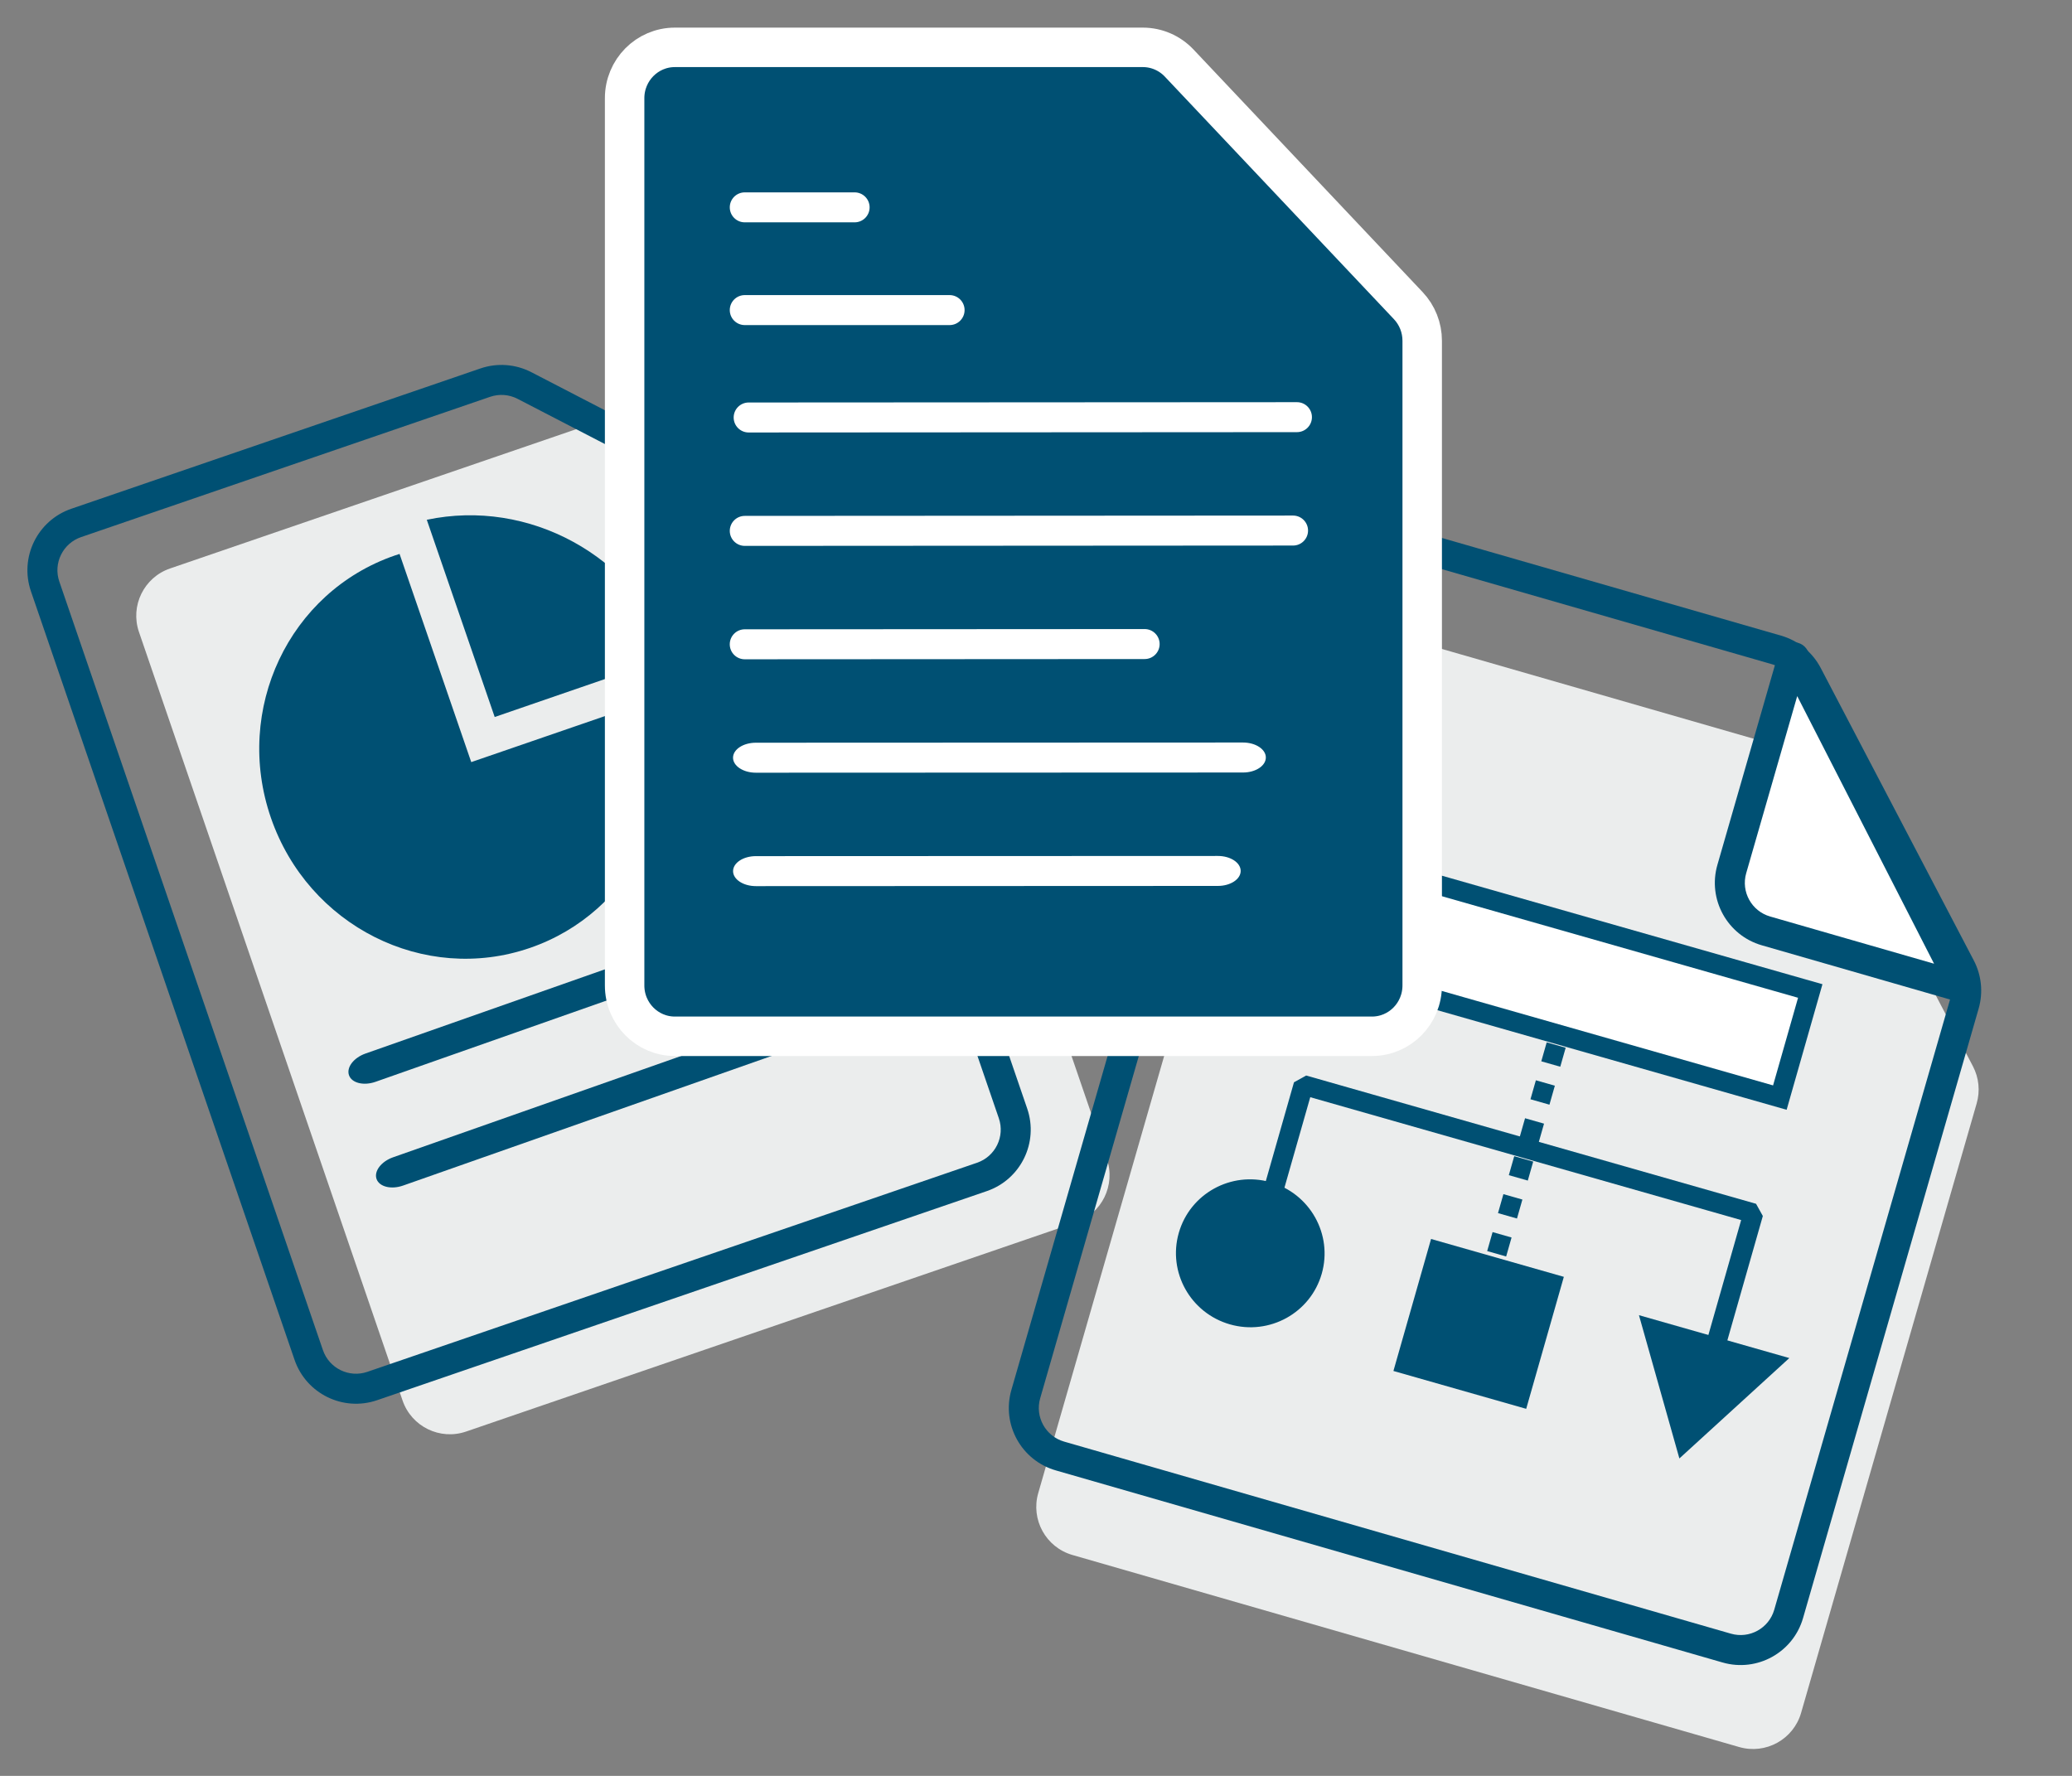 <svg width="105" height="90" viewBox="0 0 105 90" fill="none" xmlns="http://www.w3.org/2000/svg">
<rect x="0" y="0" width="105" height="90" fill="#808080" stroke="none"/>
<path d="M64.859 33.159L52.613 75.669C52.226 77.014 53.002 78.417 54.346 78.805L73.712 84.384L88.137 88.539C89.481 88.926 90.885 88.15 91.272 86.806L100.17 55.917C100.351 55.291 100.283 54.619 99.981 54.041L92.223 39.22C91.902 38.607 91.345 38.152 90.68 37.961L67.995 31.426C66.651 31.038 65.247 31.814 64.859 33.159Z" fill="#EBEDED"/>
<path d="M7.042 32.028L20.4 70.976C20.854 72.299 22.295 73.004 23.618 72.55L41.348 66.47L54.516 61.953C55.839 61.5 56.544 60.059 56.09 58.736L46.381 30.427C46.17 29.811 45.729 29.299 45.15 29L31.333 21.847C30.719 21.529 30.001 21.476 29.347 21.7L8.616 28.81C7.293 29.264 6.588 30.705 7.042 32.028Z" fill="#EBEDED"/>
<path fill-rule="evenodd" clip-rule="evenodd" d="M26.928 18.863C26.129 18.45 25.196 18.381 24.345 18.673L3.615 25.783C1.895 26.373 0.978 28.246 1.568 29.966L14.926 68.914C15.517 70.635 17.389 71.551 19.11 70.961L50.008 60.364C51.728 59.774 52.644 57.901 52.054 56.181L42.345 27.872C42.07 27.071 41.497 26.406 40.744 26.017L26.928 18.863ZM24.838 20.11C25.297 19.953 25.799 19.99 26.229 20.213L40.046 27.366C40.451 27.576 40.76 27.934 40.908 28.366L50.617 56.674C50.934 57.6 50.441 58.608 49.514 58.926L18.617 69.523C17.69 69.841 16.682 69.347 16.364 68.421L3.006 29.473C2.688 28.547 3.182 27.538 4.108 27.22L24.838 20.11Z" fill="#005073"/>
<path fill-rule="evenodd" clip-rule="evenodd" d="M92.266 33.852C91.849 33.055 91.124 32.464 90.26 32.215L67.574 25.68C65.827 25.176 64.002 26.185 63.498 27.933L51.252 70.443C50.748 72.191 51.757 74.016 53.505 74.519L87.295 84.254C89.043 84.757 90.868 83.748 91.371 82.001L100.27 51.112C100.504 50.298 100.416 49.424 100.023 48.673L92.266 33.852ZM89.839 33.675C90.304 33.809 90.694 34.128 90.919 34.557L98.676 49.378C98.888 49.782 98.936 50.253 98.809 50.691L89.911 81.58C89.64 82.521 88.657 83.064 87.716 82.793L53.925 73.059C52.984 72.788 52.441 71.805 52.712 70.864L64.959 28.353C65.23 27.412 66.213 26.869 67.153 27.14L89.839 33.675Z" fill="#005073"/>
<path d="M87.759 44.042L90.841 33.345C90.853 33.301 90.914 33.295 90.935 33.336L99.431 49.952C99.451 49.991 99.414 50.036 99.372 50.024L89.492 47.178C88.148 46.79 87.372 45.386 87.759 44.042Z" fill="white"/>
<path fill-rule="evenodd" clip-rule="evenodd" d="M91.612 32.989C91.278 32.335 90.315 32.428 90.111 33.134L87.03 43.831C86.526 45.579 87.535 47.404 89.282 47.907L99.162 50.753C99.844 50.95 100.431 50.237 100.108 49.605L99.432 49.952L100.108 49.605L91.612 32.989ZM91.075 35.278L98.01 48.84L89.703 46.447C88.762 46.176 88.219 45.193 88.49 44.252L91.075 35.278ZM90.259 33.682L90.259 33.681L90.259 33.681C90.259 33.682 90.259 33.682 90.259 33.682Z" fill="#005073"/>
<path fill-rule="evenodd" clip-rule="evenodd" d="M17.686 54.492C17.825 54.888 18.428 55.037 19.031 54.825L41.111 47.058C41.715 46.846 42.091 46.352 41.952 45.957C41.812 45.561 41.21 45.412 40.606 45.624L18.526 53.391C17.922 53.603 17.546 54.096 17.686 54.492Z" fill="#005073"/>
<path fill-rule="evenodd" clip-rule="evenodd" d="M19.082 59.751C19.222 60.147 19.824 60.295 20.428 60.083L42.508 52.316C43.111 52.104 43.488 51.611 43.348 51.215C43.209 50.819 42.606 50.67 42.003 50.883L19.923 58.649C19.319 58.862 18.943 59.355 19.082 59.751Z" fill="#005073"/>
<path fill-rule="evenodd" clip-rule="evenodd" d="M34.123 33.219C32.104 28.125 26.788 25.254 21.628 26.342L25.069 36.337L34.123 33.219Z" fill="#005073"/>
<path fill-rule="evenodd" clip-rule="evenodd" d="M33.333 35.369C34.818 40.682 32.019 46.262 26.858 48.039C21.497 49.885 15.617 46.93 13.726 41.438C11.835 35.946 14.648 29.997 20.009 28.151C20.089 28.124 20.169 28.098 20.248 28.072L23.881 38.623L33.333 35.369Z" fill="#005073"/>
<path d="M79.958 49.115L74.697 67.564" stroke="#005073" stroke-dasharray="1 1"/>
<rect x="69.48" y="43.876" width="23.143" height="5.618" transform="rotate(15.916 69.48 43.876)" fill="white" stroke="#005073"/>
<path d="M63.148 65.178L66.054 54.987L88.852 61.488L85.996 71.503" stroke="#005073" stroke-linecap="round" stroke-linejoin="bevel"/>
<rect x="72.52" y="62.79" width="6.997" height="6.956" transform="rotate(15.916 72.52 62.79)" fill="#005073"/>
<ellipse cx="63.358" cy="63.516" rx="3.767" ry="3.746" transform="rotate(15.916 63.358 63.516)" fill="#005073"/>
<path d="M85.104 73.913L90.675 68.825L83.055 66.652L85.104 73.913Z" fill="#005073"/>
<path d="M31.653 4.975V49.943C31.653 51.365 32.793 52.518 34.198 52.518H54.445H69.526C70.932 52.518 72.071 51.365 72.071 49.943V17.269C72.071 16.606 71.819 15.969 71.366 15.49L59.755 3.196C59.275 2.688 58.611 2.4 57.916 2.4H34.198C32.793 2.4 31.653 3.553 31.653 4.975Z" fill="#005073" stroke="white" stroke-width="2"/>
<path fill-rule="evenodd" clip-rule="evenodd" d="M36.982 10.508C36.982 10.928 37.322 11.268 37.742 11.268H43.308C43.728 11.268 44.068 10.928 44.068 10.508C44.068 10.089 43.728 9.749 43.308 9.749H37.742C37.322 9.749 36.982 10.089 36.982 10.508Z" fill="white"/>
<path fill-rule="evenodd" clip-rule="evenodd" d="M36.982 15.715C36.982 16.135 37.322 16.475 37.742 16.475H48.121C48.54 16.475 48.881 16.135 48.881 15.715C48.881 15.295 48.54 14.955 48.121 14.955H37.742C37.322 14.955 36.982 15.295 36.982 15.715Z" fill="white"/>
<path fill-rule="evenodd" clip-rule="evenodd" d="M37.179 21.159C37.18 21.578 37.52 21.919 37.94 21.918L65.724 21.901C66.143 21.901 66.484 21.561 66.483 21.141C66.483 20.721 66.142 20.381 65.723 20.382L37.939 20.398C37.519 20.399 37.179 20.739 37.179 21.159Z" fill="white"/>
<path fill-rule="evenodd" clip-rule="evenodd" d="M36.981 32.653C36.982 33.073 37.322 33.413 37.742 33.412L58.006 33.4C58.425 33.4 58.766 33.059 58.765 32.64C58.765 32.22 58.425 31.88 58.005 31.88L37.741 31.892C37.321 31.893 36.981 32.233 36.981 32.653Z" fill="white"/>
<path fill-rule="evenodd" clip-rule="evenodd" d="M36.982 26.906C36.983 27.325 37.323 27.665 37.743 27.665L65.527 27.648C65.946 27.648 66.286 27.308 66.286 26.888C66.286 26.468 65.945 26.128 65.526 26.128L37.742 26.145C37.322 26.145 36.982 26.486 36.982 26.906Z" fill="white"/>
<path fill-rule="evenodd" clip-rule="evenodd" d="M37.147 38.4C37.148 38.82 37.667 39.16 38.307 39.16L62.99 39.15C63.63 39.15 64.148 38.809 64.147 38.389C64.147 37.97 63.628 37.63 62.988 37.63L38.305 37.64C37.665 37.64 37.147 37.98 37.147 38.4Z" fill="white"/>
<path fill-rule="evenodd" clip-rule="evenodd" d="M37.149 44.148C37.149 44.568 37.668 44.908 38.308 44.908L61.715 44.898C62.354 44.898 62.873 44.558 62.872 44.138C62.872 43.718 62.353 43.378 61.713 43.379L38.307 43.388C37.667 43.388 37.149 43.728 37.149 44.148Z" fill="white"/>
</svg>
